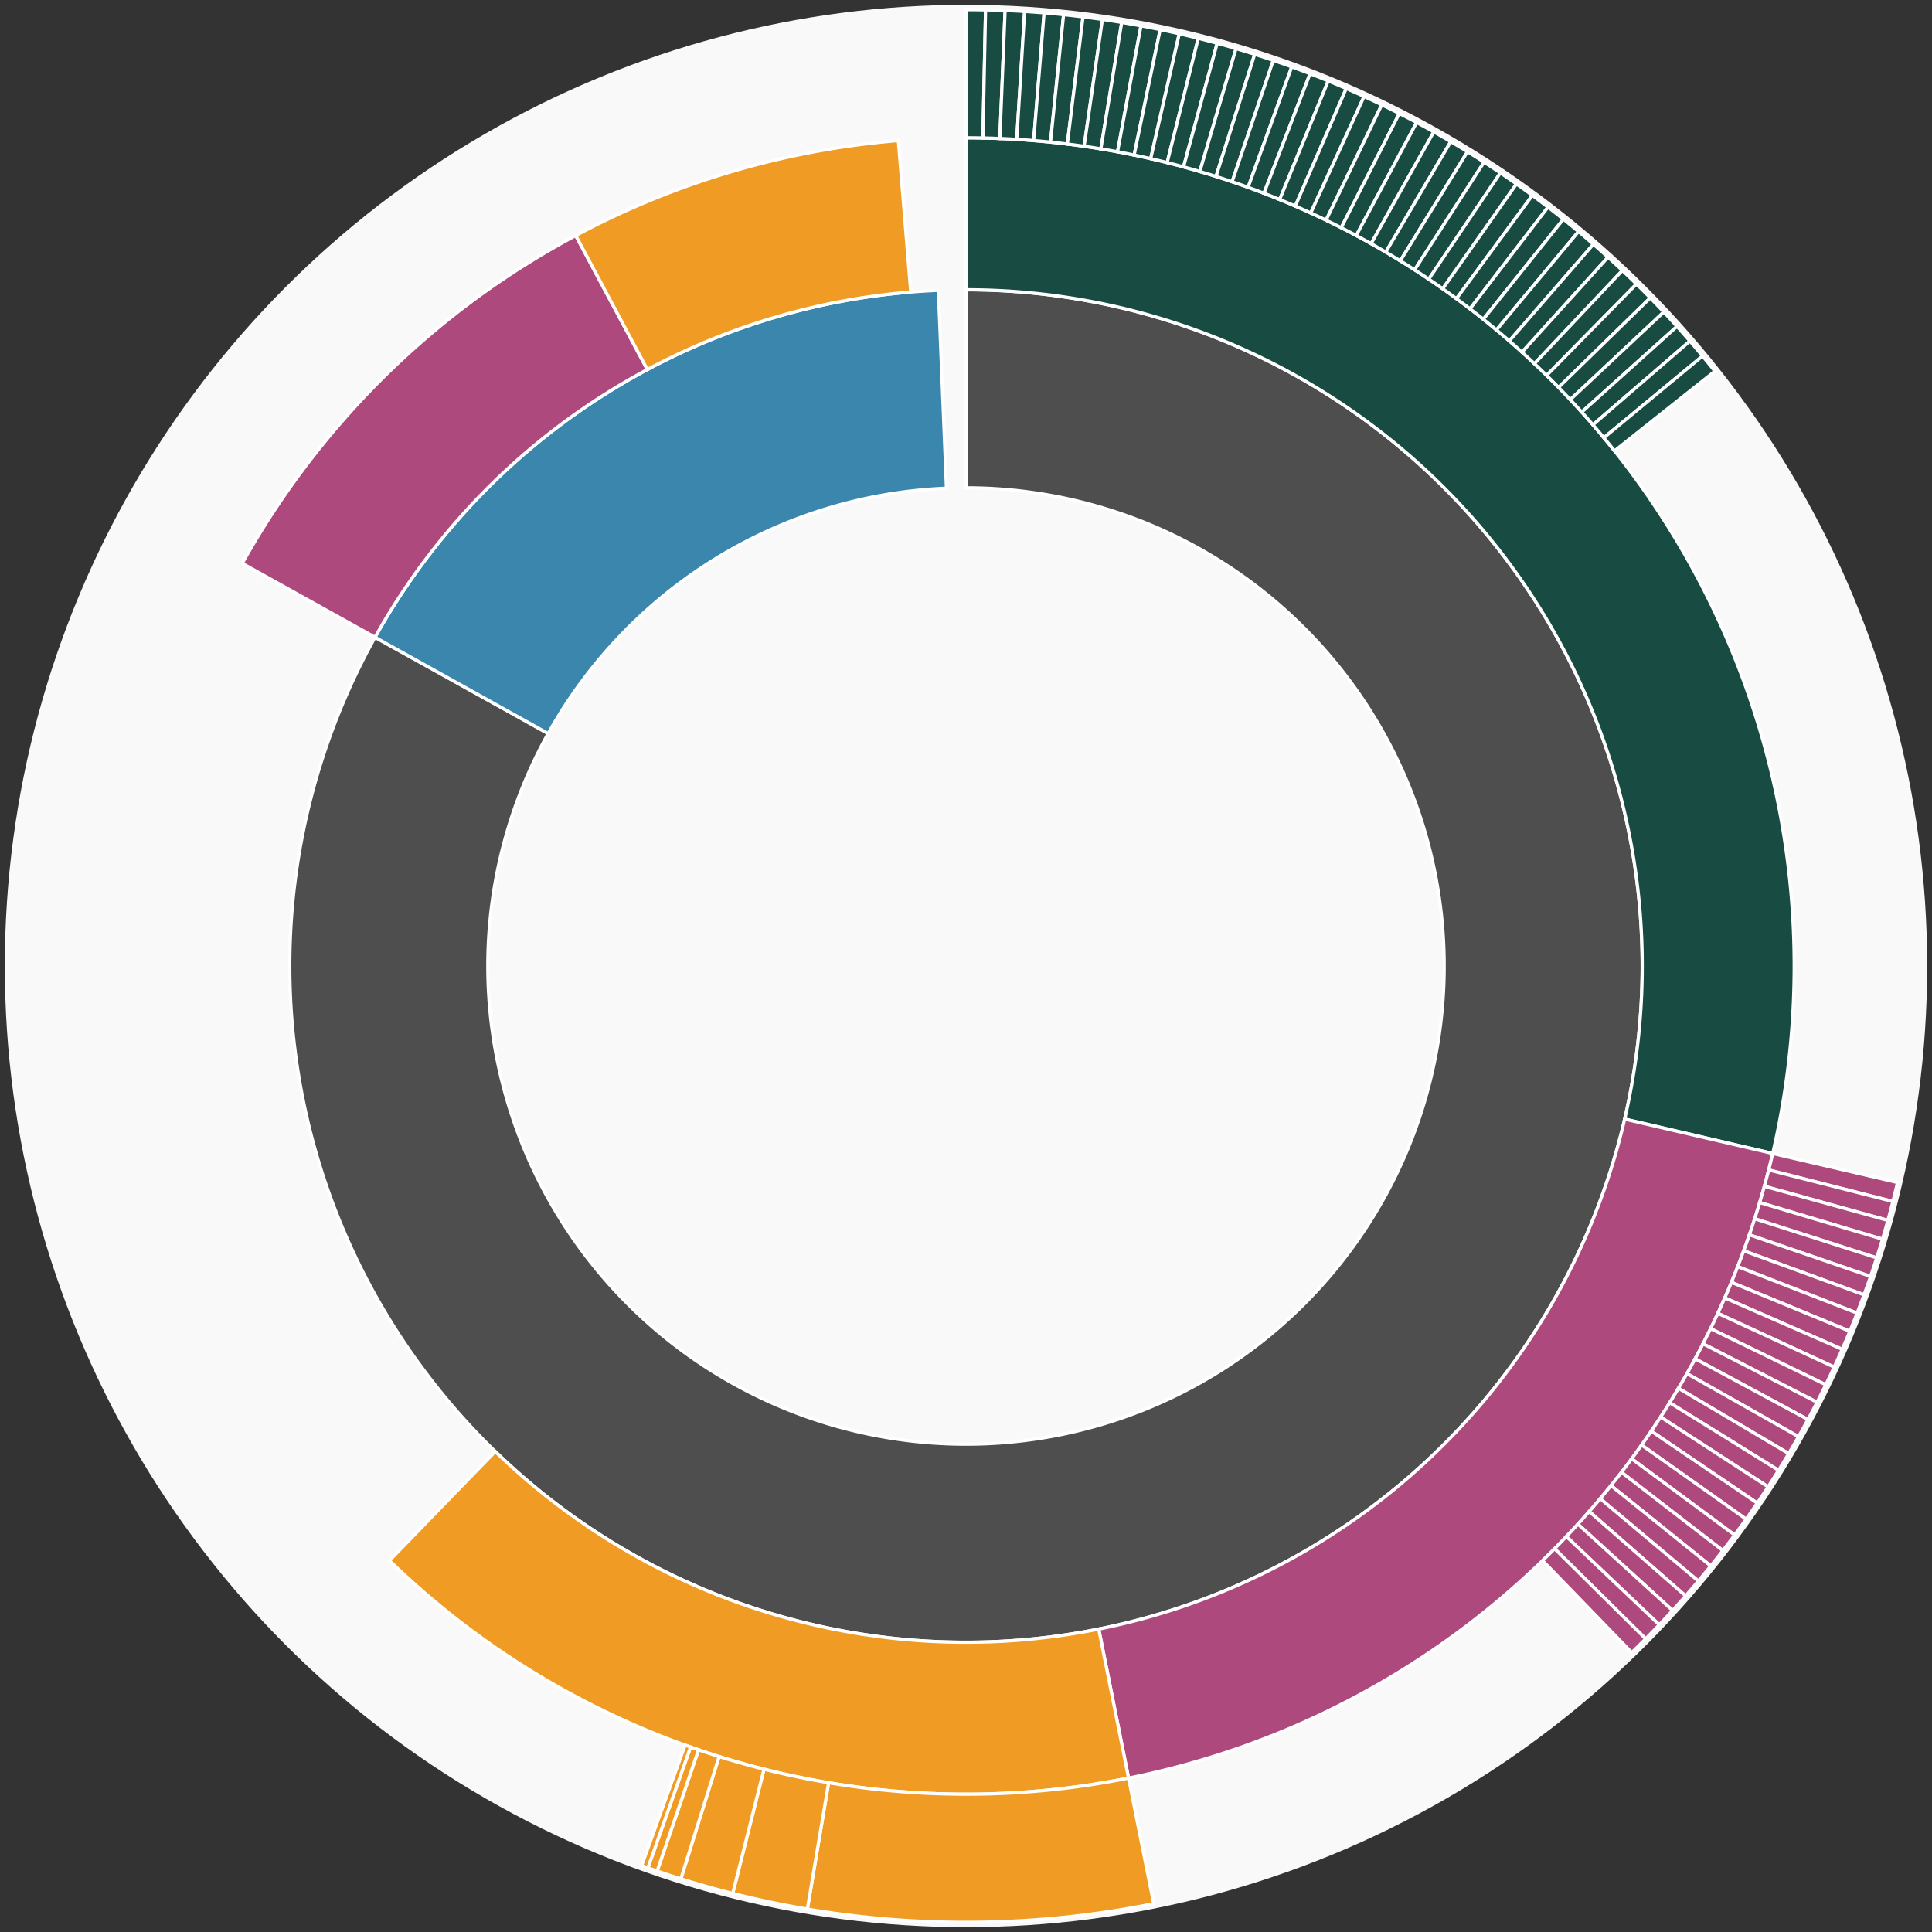 <svg xmlns="http://www.w3.org/2000/svg" width="600" height="600" id="block-7914281"><rect width="100%" height="100%" fill="#333333" stroke="none"/><g id="burst-container" transform="translate(300,300)"><data type="text/json">{"number":7914281,"totalTransactions":64,"totalFunctions":0,"totalFunctionsValue":"0","totalLogs":113,"totalTokenTransfers":113,"tokens":{"0x2af5d2ad76741191d15dfe7bf6ac92d4bd912ca3":"328.42624","0x174bfa6600bf90c885c7c01c7031389ed1461ab9":"0.37245109","0x68d57c9a1c35f63e2c83ee8e49a64e9d70528d25":"2018.521957","0xff56cc6b1e6ded347aa0b7676c85ab0b3d08b0fa":"27895.73","0x1c95b093d6c236d3ef7c796fe33f9cc6b8606714":"2e-18","0x048fe49be32adfc9ed68c37d32b5ec9df17b3603":"559.41","0xc9c4d9ec2b44b241361707679d3db0876ac10ca6":"80985","0x1af97824a7ccd3963b9385e37ecbf44ece0c73e4":"89","0xe251524df2bc0b83716749dc71975f173a5ef35c":"5.467125e-9","0xed314bf44013612e8c00abd3cb6eade61cc8c72e":"7000","0xe019070ca3ee26f0fed7ced235a69992014c3181":"0","0x55370c60fca4929867f8e0e59acfc6198bdca274":"1.02072690202096909","0x693d04b55963b62ef2bb7f8f28b03b25023286ce":"0.010310372747686556","0x276528880ac7e202f3db20d74402ea0a9c8774a8":"2.689212e-12","0xfa80eae6b2d0dd2f787a5efae2275aae97cbd542":"100","0xc0f1728d9513efc316d0e93a0758c992f88b0809":"1.09e-7","0x8c124ca2bcc831b464771b3b92d1432e99eeecb7":"50","0x58b6a8a3302369daec383334672404ee733ab239":"611.007908026192813883","0x06a6a7af298129e3a2ab396c9c06f91d3c54aba8":"1.48337e-13"},"totalEther":"27.325609253843819242","totalEtherTxns":20,"newContracts":[],"totalNewContracts":0}</data><circle r="297" style="fill: #f9f9f9; stroke: #f9f9f9; stroke-width: 3; opacity: 1;" id="circle-base"></circle><path display="none" d="M9.093002483669097e-15,-148.5A148.5,148.5,0,1,1,-9.093002483669097e-15,148.5A148.5,148.5,0,1,1,9.093002483669097e-15,-148.5Z" fill-rule="evenodd" id="p-type-root" style="stroke: #fff; opacity: 1;"></path><path d="M1.2859447435097075e-14,-210.011A210.011,210.011,0,1,1,-183.524,-102.095L-129.771,-72.192A148.5,148.5,0,1,0,9.093002483669097e-15,-148.5Z" fill-rule="evenodd" style="fill: #4E4E4E; stroke: #fff; opacity: 1;" id="p-type-data"></path><path d="M-183.524,-102.095A210.011,210.011,0,0,1,-8.585,-209.835L-6.07,-148.376A148.5,148.5,0,0,0,-129.771,-72.192Z" fill-rule="evenodd" style="fill: #3A86AD; stroke: #fff; opacity: 1;" id="p-type-value"></path><path d="M1.5749542295064867e-14,-257.21A257.21,257.21,0,0,1,250.533,58.222L204.56,47.538A210.011,210.011,0,0,0,1.2859447435097075e-14,-210.011Z" fill-rule="evenodd" style="fill: #184B42; stroke: #fff; opacity: 1;" id="p-type-logs"></path><path d="M250.533,58.222A257.21,257.21,0,0,1,50.483,252.207L41.219,205.926A210.011,210.011,0,0,0,204.56,47.538Z" fill-rule="evenodd" style="fill: #AE497E; stroke: #fff; opacity: 1;" id="p-type-tokenTransfers"></path><path d="M50.483,252.207A257.21,257.21,0,0,1,-179.054,184.653L-146.197,150.768A210.011,210.011,0,0,0,41.219,205.926Z" fill-rule="evenodd" style="fill: #F09B24; stroke: #fff; opacity: 1;" id="p-type-ether"></path><path d="M-224.77,-125.041A257.21,257.21,0,0,1,-121.202,-226.863L-98.961,-185.233A210.011,210.011,0,0,0,-183.524,-102.095Z" fill-rule="evenodd" style="fill: #AE497E; stroke: #fff; opacity: 1;" id="p-type-tokenTransfers"></path><path d="M-121.202,-226.863A257.21,257.21,0,0,1,-21.011,-256.35L-17.155,-209.309A210.011,210.011,0,0,0,-98.961,-185.233Z" fill-rule="evenodd" style="fill: #F09B24; stroke: #fff; opacity: 1;" id="p-type-ether"></path><path d="M1.8186004967338195e-14,-297A297,297,0,0,1,6.072,-296.938L5.258,-257.156A257.21,257.21,0,0,0,1.5749542295064867e-14,-257.21Z" fill-rule="evenodd" style="fill: #184B42; stroke: #fff; opacity: 1;" id="p-type-logs"></path><path d="M6.072,-296.938A297,297,0,0,1,12.141,-296.752L10.514,-256.995A257.21,257.21,0,0,0,5.258,-257.156Z" fill-rule="evenodd" style="fill: #184B42; stroke: #fff; opacity: 1;" id="p-type-logs"></path><path d="M12.141,-296.752A297,297,0,0,1,18.205,-296.442L15.766,-256.726A257.21,257.21,0,0,0,10.514,-256.995Z" fill-rule="evenodd" style="fill: #184B42; stroke: #fff; opacity: 1;" id="p-type-logs"></path><path d="M18.205,-296.442A297,297,0,0,1,24.261,-296.007L21.011,-256.35A257.21,257.21,0,0,0,15.766,-256.726Z" fill-rule="evenodd" style="fill: #184B42; stroke: #fff; opacity: 1;" id="p-type-logs"></path><path d="M24.261,-296.007A297,297,0,0,1,30.308,-295.45L26.247,-255.867A257.21,257.21,0,0,0,21.011,-256.35Z" fill-rule="evenodd" style="fill: #184B42; stroke: #fff; opacity: 1;" id="p-type-logs"></path><path d="M30.308,-295.45A297,297,0,0,1,36.341,-294.768L31.472,-255.277A257.21,257.21,0,0,0,26.247,-255.867Z" fill-rule="evenodd" style="fill: #184B42; stroke: #fff; opacity: 1;" id="p-type-logs"></path><path d="M36.341,-294.768A297,297,0,0,1,42.36,-293.964L36.685,-254.58A257.21,257.21,0,0,0,31.472,-255.277Z" fill-rule="evenodd" style="fill: #184B42; stroke: #fff; opacity: 1;" id="p-type-logs"></path><path d="M42.36,-293.964A297,297,0,0,1,48.36,-293.036L41.881,-253.777A257.21,257.21,0,0,0,36.685,-254.58Z" fill-rule="evenodd" style="fill: #184B42; stroke: #fff; opacity: 1;" id="p-type-logs"></path><path d="M48.36,-293.036A297,297,0,0,1,54.341,-291.986L47.061,-252.868A257.21,257.21,0,0,0,41.881,-253.777Z" fill-rule="evenodd" style="fill: #184B42; stroke: #fff; opacity: 1;" id="p-type-logs"></path><path d="M54.341,-291.986A297,297,0,0,1,60.299,-290.814L52.22,-251.853A257.21,257.21,0,0,0,47.061,-252.868Z" fill-rule="evenodd" style="fill: #184B42; stroke: #fff; opacity: 1;" id="p-type-logs"></path><path d="M60.299,-290.814A297,297,0,0,1,66.231,-289.521L57.358,-250.733A257.21,257.21,0,0,0,52.22,-251.853Z" fill-rule="evenodd" style="fill: #184B42; stroke: #fff; opacity: 1;" id="p-type-logs"></path><path d="M66.231,-289.521A297,297,0,0,1,72.136,-288.107L62.472,-249.508A257.21,257.21,0,0,0,57.358,-250.733Z" fill-rule="evenodd" style="fill: #184B42; stroke: #fff; opacity: 1;" id="p-type-logs"></path><path d="M72.136,-288.107A297,297,0,0,1,78.011,-286.572L67.559,-248.178A257.21,257.21,0,0,0,62.472,-249.508Z" fill-rule="evenodd" style="fill: #184B42; stroke: #fff; opacity: 1;" id="p-type-logs"></path><path d="M78.011,-286.572A297,297,0,0,1,83.853,-284.917L72.619,-246.745A257.21,257.21,0,0,0,67.559,-248.178Z" fill-rule="evenodd" style="fill: #184B42; stroke: #fff; opacity: 1;" id="p-type-logs"></path><path d="M83.853,-284.917A297,297,0,0,1,89.66,-283.143L77.648,-245.209A257.21,257.21,0,0,0,72.619,-246.745Z" fill-rule="evenodd" style="fill: #184B42; stroke: #fff; opacity: 1;" id="p-type-logs"></path><path d="M89.66,-283.143A297,297,0,0,1,95.43,-281.251L82.645,-243.571A257.21,257.21,0,0,0,77.648,-245.209Z" fill-rule="evenodd" style="fill: #184B42; stroke: #fff; opacity: 1;" id="p-type-logs"></path><path d="M95.43,-281.251A297,297,0,0,1,101.16,-279.241L87.607,-241.83A257.21,257.21,0,0,0,82.645,-243.571Z" fill-rule="evenodd" style="fill: #184B42; stroke: #fff; opacity: 1;" id="p-type-logs"></path><path d="M101.16,-279.241A297,297,0,0,1,106.847,-277.115L92.532,-239.989A257.21,257.21,0,0,0,87.607,-241.83Z" fill-rule="evenodd" style="fill: #184B42; stroke: #fff; opacity: 1;" id="p-type-logs"></path><path d="M106.847,-277.115A297,297,0,0,1,112.49,-274.873L97.419,-238.047A257.21,257.21,0,0,0,92.532,-239.989Z" fill-rule="evenodd" style="fill: #184B42; stroke: #fff; opacity: 1;" id="p-type-logs"></path><path d="M112.49,-274.873A297,297,0,0,1,118.086,-272.516L102.265,-236.005A257.21,257.21,0,0,0,97.419,-238.047Z" fill-rule="evenodd" style="fill: #184B42; stroke: #fff; opacity: 1;" id="p-type-logs"></path><path d="M118.086,-272.516A297,297,0,0,1,123.632,-270.045L107.069,-233.865A257.21,257.21,0,0,0,102.265,-236.005Z" fill-rule="evenodd" style="fill: #184B42; stroke: #fff; opacity: 1;" id="p-type-logs"></path><path d="M123.632,-270.045A297,297,0,0,1,129.127,-267.461L111.827,-231.628A257.21,257.21,0,0,0,107.069,-233.865Z" fill-rule="evenodd" style="fill: #184B42; stroke: #fff; opacity: 1;" id="p-type-logs"></path><path d="M129.127,-267.461A297,297,0,0,1,134.568,-264.765L116.539,-229.293A257.21,257.21,0,0,0,111.827,-231.628Z" fill-rule="evenodd" style="fill: #184B42; stroke: #fff; opacity: 1;" id="p-type-logs"></path><path d="M134.568,-264.765A297,297,0,0,1,139.952,-261.959L121.202,-226.863A257.21,257.21,0,0,0,116.539,-229.293Z" fill-rule="evenodd" style="fill: #184B42; stroke: #fff; opacity: 1;" id="p-type-logs"></path><path d="M139.952,-261.959A297,297,0,0,1,145.278,-259.043L125.815,-224.338A257.21,257.21,0,0,0,121.202,-226.863Z" fill-rule="evenodd" style="fill: #184B42; stroke: #fff; opacity: 1;" id="p-type-logs"></path><path d="M145.278,-259.043A297,297,0,0,1,150.544,-256.019L130.375,-221.719A257.21,257.21,0,0,0,125.815,-224.338Z" fill-rule="evenodd" style="fill: #184B42; stroke: #fff; opacity: 1;" id="p-type-logs"></path><path d="M150.544,-256.019A297,297,0,0,1,155.746,-252.888L134.88,-219.007A257.21,257.21,0,0,0,130.375,-221.719Z" fill-rule="evenodd" style="fill: #184B42; stroke: #fff; opacity: 1;" id="p-type-logs"></path><path d="M155.746,-252.888A297,297,0,0,1,160.883,-249.651L139.329,-216.204A257.21,257.21,0,0,0,134.88,-219.007Z" fill-rule="evenodd" style="fill: #184B42; stroke: #fff; opacity: 1;" id="p-type-logs"></path><path d="M160.883,-249.651A297,297,0,0,1,165.953,-246.31L143.72,-213.31A257.21,257.21,0,0,0,139.329,-216.204Z" fill-rule="evenodd" style="fill: #184B42; stroke: #fff; opacity: 1;" id="p-type-logs"></path><path d="M165.953,-246.31A297,297,0,0,1,170.954,-242.866L148.051,-210.328A257.21,257.21,0,0,0,143.72,-213.31Z" fill-rule="evenodd" style="fill: #184B42; stroke: #fff; opacity: 1;" id="p-type-logs"></path><path d="M170.954,-242.866A297,297,0,0,1,175.883,-239.32L152.319,-207.257A257.21,257.21,0,0,0,148.051,-210.328Z" fill-rule="evenodd" style="fill: #184B42; stroke: #fff; opacity: 1;" id="p-type-logs"></path><path d="M175.883,-239.32A297,297,0,0,1,180.739,-235.674L156.525,-204.1A257.21,257.21,0,0,0,152.319,-207.257Z" fill-rule="evenodd" style="fill: #184B42; stroke: #fff; opacity: 1;" id="p-type-logs"></path><path d="M180.739,-235.674A297,297,0,0,1,185.519,-231.93L160.664,-200.857A257.21,257.21,0,0,0,156.525,-204.1Z" fill-rule="evenodd" style="fill: #184B42; stroke: #fff; opacity: 1;" id="p-type-logs"></path><path d="M185.519,-231.93A297,297,0,0,1,190.222,-228.089L164.737,-197.531A257.21,257.21,0,0,0,160.664,-200.857Z" fill-rule="evenodd" style="fill: #184B42; stroke: #fff; opacity: 1;" id="p-type-logs"></path><path d="M190.222,-228.089A297,297,0,0,1,194.845,-224.153L168.741,-194.122A257.21,257.21,0,0,0,164.737,-197.531Z" fill-rule="evenodd" style="fill: #184B42; stroke: #fff; opacity: 1;" id="p-type-logs"></path><path d="M194.845,-224.153A297,297,0,0,1,199.387,-220.122L172.674,-190.632A257.21,257.21,0,0,0,168.741,-194.122Z" fill-rule="evenodd" style="fill: #184B42; stroke: #fff; opacity: 1;" id="p-type-logs"></path><path d="M199.387,-220.122A297,297,0,0,1,203.845,-216L176.535,-187.062A257.21,257.21,0,0,0,172.674,-190.632Z" fill-rule="evenodd" style="fill: #184B42; stroke: #fff; opacity: 1;" id="p-type-logs"></path><path d="M203.845,-216A297,297,0,0,1,208.218,-211.788L180.322,-183.414A257.21,257.21,0,0,0,176.535,-187.062Z" fill-rule="evenodd" style="fill: #184B42; stroke: #fff; opacity: 1;" id="p-type-logs"></path><path d="M208.218,-211.788A297,297,0,0,1,212.504,-207.487L184.034,-179.689A257.21,257.21,0,0,0,180.322,-183.414Z" fill-rule="evenodd" style="fill: #184B42; stroke: #fff; opacity: 1;" id="p-type-logs"></path><path d="M212.504,-207.487A297,297,0,0,1,216.702,-203.099L187.669,-175.889A257.21,257.21,0,0,0,184.034,-179.689Z" fill-rule="evenodd" style="fill: #184B42; stroke: #fff; opacity: 1;" id="p-type-logs"></path><path d="M216.702,-203.099A297,297,0,0,1,220.808,-198.627L191.226,-172.016A257.21,257.21,0,0,0,187.669,-175.889Z" fill-rule="evenodd" style="fill: #184B42; stroke: #fff; opacity: 1;" id="p-type-logs"></path><path d="M220.808,-198.627A297,297,0,0,1,224.823,-194.071L194.702,-168.071A257.21,257.21,0,0,0,191.226,-172.016Z" fill-rule="evenodd" style="fill: #184B42; stroke: #fff; opacity: 1;" id="p-type-logs"></path><path d="M224.823,-194.071A297,297,0,0,1,228.743,-189.435L198.098,-164.055A257.21,257.21,0,0,0,194.702,-168.071Z" fill-rule="evenodd" style="fill: #184B42; stroke: #fff; opacity: 1;" id="p-type-logs"></path><path d="M228.743,-189.435A297,297,0,0,1,232.568,-184.719L201.41,-159.971A257.21,257.21,0,0,0,198.098,-164.055Z" fill-rule="evenodd" style="fill: #184B42; stroke: #fff; opacity: 1;" id="p-type-logs"></path><path d="M289.291,67.229A297,297,0,0,1,287.856,73.129L249.291,63.331A257.21,257.21,0,0,0,250.533,58.222Z" fill-rule="evenodd" style="fill: #AE497E; stroke: #fff; opacity: 1;" id="p-type-tokenTransfers"></path><path d="M287.856,73.129A297,297,0,0,1,286.301,78.998L247.944,68.415A257.21,257.21,0,0,0,249.291,63.331Z" fill-rule="evenodd" style="fill: #AE497E; stroke: #fff; opacity: 1;" id="p-type-tokenTransfers"></path><path d="M286.301,78.998A297,297,0,0,1,284.626,84.835L246.494,73.469A257.21,257.21,0,0,0,247.944,68.415Z" fill-rule="evenodd" style="fill: #AE497E; stroke: #fff; opacity: 1;" id="p-type-tokenTransfers"></path><path d="M284.626,84.835A297,297,0,0,1,282.832,90.636L244.94,78.493A257.21,257.21,0,0,0,246.494,73.469Z" fill-rule="evenodd" style="fill: #AE497E; stroke: #fff; opacity: 1;" id="p-type-tokenTransfers"></path><path d="M282.832,90.636A297,297,0,0,1,280.92,96.399L243.284,83.484A257.21,257.21,0,0,0,244.94,78.493Z" fill-rule="evenodd" style="fill: #AE497E; stroke: #fff; opacity: 1;" id="p-type-tokenTransfers"></path><path d="M280.92,96.399A297,297,0,0,1,278.891,102.122L241.527,88.44A257.21,257.21,0,0,0,243.284,83.484Z" fill-rule="evenodd" style="fill: #AE497E; stroke: #fff; opacity: 1;" id="p-type-tokenTransfers"></path><path d="M278.891,102.122A297,297,0,0,1,276.745,107.802L239.668,93.359A257.21,257.21,0,0,0,241.527,88.44Z" fill-rule="evenodd" style="fill: #AE497E; stroke: #fff; opacity: 1;" id="p-type-tokenTransfers"></path><path d="M276.745,107.802A297,297,0,0,1,274.483,113.437L237.71,98.239A257.21,257.21,0,0,0,239.668,93.359Z" fill-rule="evenodd" style="fill: #AE497E; stroke: #fff; opacity: 1;" id="p-type-tokenTransfers"></path><path d="M274.483,113.437A297,297,0,0,1,272.107,119.024L235.652,103.078A257.21,257.21,0,0,0,237.71,98.239Z" fill-rule="evenodd" style="fill: #AE497E; stroke: #fff; opacity: 1;" id="p-type-tokenTransfers"></path><path d="M272.107,119.024A297,297,0,0,1,269.617,124.562L233.495,107.874A257.21,257.21,0,0,0,235.652,103.078Z" fill-rule="evenodd" style="fill: #AE497E; stroke: #fff; opacity: 1;" id="p-type-tokenTransfers"></path><path d="M269.617,124.562A297,297,0,0,1,267.014,130.048L231.241,112.625A257.21,257.21,0,0,0,233.495,107.874Z" fill-rule="evenodd" style="fill: #AE497E; stroke: #fff; opacity: 1;" id="p-type-tokenTransfers"></path><path d="M267.014,130.048A297,297,0,0,1,264.3,135.48L228.89,117.329A257.21,257.21,0,0,0,231.241,112.625Z" fill-rule="evenodd" style="fill: #AE497E; stroke: #fff; opacity: 1;" id="p-type-tokenTransfers"></path><path d="M264.3,135.48A297,297,0,0,1,261.475,140.854L226.444,121.983A257.21,257.21,0,0,0,228.89,117.329Z" fill-rule="evenodd" style="fill: #AE497E; stroke: #fff; opacity: 1;" id="p-type-tokenTransfers"></path><path d="M261.475,140.854A297,297,0,0,1,258.541,146.17L223.903,126.587A257.21,257.21,0,0,0,226.444,121.983Z" fill-rule="evenodd" style="fill: #AE497E; stroke: #fff; opacity: 1;" id="p-type-tokenTransfers"></path><path d="M258.541,146.17A297,297,0,0,1,255.498,151.425L221.268,131.138A257.21,257.21,0,0,0,223.903,126.587Z" fill-rule="evenodd" style="fill: #AE497E; stroke: #fff; opacity: 1;" id="p-type-tokenTransfers"></path><path d="M255.498,151.425A297,297,0,0,1,252.349,156.617L218.541,135.634A257.21,257.21,0,0,0,221.268,131.138Z" fill-rule="evenodd" style="fill: #AE497E; stroke: #fff; opacity: 1;" id="p-type-tokenTransfers"></path><path d="M252.349,156.617A297,297,0,0,1,249.095,161.743L215.722,140.073A257.21,257.21,0,0,0,218.541,135.634Z" fill-rule="evenodd" style="fill: #AE497E; stroke: #fff; opacity: 1;" id="p-type-tokenTransfers"></path><path d="M249.095,161.743A297,297,0,0,1,245.736,166.801L212.814,144.454A257.21,257.21,0,0,0,215.722,140.073Z" fill-rule="evenodd" style="fill: #AE497E; stroke: #fff; opacity: 1;" id="p-type-tokenTransfers"></path><path d="M245.736,166.801A297,297,0,0,1,242.275,171.79L209.816,148.775A257.21,257.21,0,0,0,212.814,144.454Z" fill-rule="evenodd" style="fill: #AE497E; stroke: #fff; opacity: 1;" id="p-type-tokenTransfers"></path><path d="M242.275,171.79A297,297,0,0,1,238.712,176.707L206.731,153.033A257.21,257.21,0,0,0,209.816,148.775Z" fill-rule="evenodd" style="fill: #AE497E; stroke: #fff; opacity: 1;" id="p-type-tokenTransfers"></path><path d="M238.712,176.707A297,297,0,0,1,235.05,181.55L203.559,157.227A257.21,257.21,0,0,0,206.731,153.033Z" fill-rule="evenodd" style="fill: #AE497E; stroke: #fff; opacity: 1;" id="p-type-tokenTransfers"></path><path d="M235.05,181.55A297,297,0,0,1,231.289,186.318L200.302,161.356A257.21,257.21,0,0,0,203.559,157.227Z" fill-rule="evenodd" style="fill: #AE497E; stroke: #fff; opacity: 1;" id="p-type-tokenTransfers"></path><path d="M231.289,186.318A297,297,0,0,1,227.432,191.007L196.962,165.417A257.21,257.21,0,0,0,200.302,161.356Z" fill-rule="evenodd" style="fill: #AE497E; stroke: #fff; opacity: 1;" id="p-type-tokenTransfers"></path><path d="M227.432,191.007A297,297,0,0,1,223.48,195.617L193.539,169.409A257.21,257.21,0,0,0,196.962,165.417Z" fill-rule="evenodd" style="fill: #AE497E; stroke: #fff; opacity: 1;" id="p-type-tokenTransfers"></path><path d="M223.48,195.617A297,297,0,0,1,219.434,200.144L190.035,173.33A257.21,257.21,0,0,0,193.539,169.409Z" fill-rule="evenodd" style="fill: #AE497E; stroke: #fff; opacity: 1;" id="p-type-tokenTransfers"></path><path d="M219.434,200.144A297,297,0,0,1,215.296,204.588L186.452,177.179A257.21,257.21,0,0,0,190.035,173.33Z" fill-rule="evenodd" style="fill: #AE497E; stroke: #fff; opacity: 1;" id="p-type-tokenTransfers"></path><path d="M215.296,204.588A297,297,0,0,1,211.069,208.947L182.791,180.953A257.21,257.21,0,0,0,186.452,177.179Z" fill-rule="evenodd" style="fill: #AE497E; stroke: #fff; opacity: 1;" id="p-type-tokenTransfers"></path><path d="M211.069,208.947A297,297,0,0,1,206.753,213.218L179.054,184.653A257.21,257.21,0,0,0,182.791,180.953Z" fill-rule="evenodd" style="fill: #AE497E; stroke: #fff; opacity: 1;" id="p-type-tokenTransfers"></path><path d="M58.292,291.223A297,297,0,0,1,-49.272,292.884L-42.671,253.645A257.21,257.21,0,0,0,50.483,252.207Z" fill-rule="evenodd" style="fill: #F09B24; stroke: #fff; opacity: 1;" id="p-type-ether"></path><path d="M-49.272,292.884A297,297,0,0,1,-72.444,288.029L-62.738,249.441A257.21,257.21,0,0,0,-42.671,253.645Z" fill-rule="evenodd" style="fill: #F09B24; stroke: #fff; opacity: 1;" id="p-type-ether"></path><path d="M-72.444,288.029A297,297,0,0,1,-88.544,283.494L-76.681,245.513A257.21,257.21,0,0,0,-62.738,249.441Z" fill-rule="evenodd" style="fill: #F09B24; stroke: #fff; opacity: 1;" id="p-type-ether"></path><path d="M-88.544,283.494A297,297,0,0,1,-95.916,281.086L-83.066,243.427A257.21,257.21,0,0,0,-76.681,245.513Z" fill-rule="evenodd" style="fill: #F09B24; stroke: #fff; opacity: 1;" id="p-type-ether"></path><path d="M-95.916,281.086A297,297,0,0,1,-98.784,280.09L-85.55,242.565A257.21,257.21,0,0,0,-83.066,243.427Z" fill-rule="evenodd" style="fill: #F09B24; stroke: #fff; opacity: 1;" id="p-type-ether"></path><path d="M-98.784,280.09A297,297,0,0,1,-100.729,279.397L-87.234,241.965A257.21,257.21,0,0,0,-85.55,242.565Z" fill-rule="evenodd" style="fill: #F09B24; stroke: #fff; opacity: 1;" id="p-type-ether"></path></g></svg>